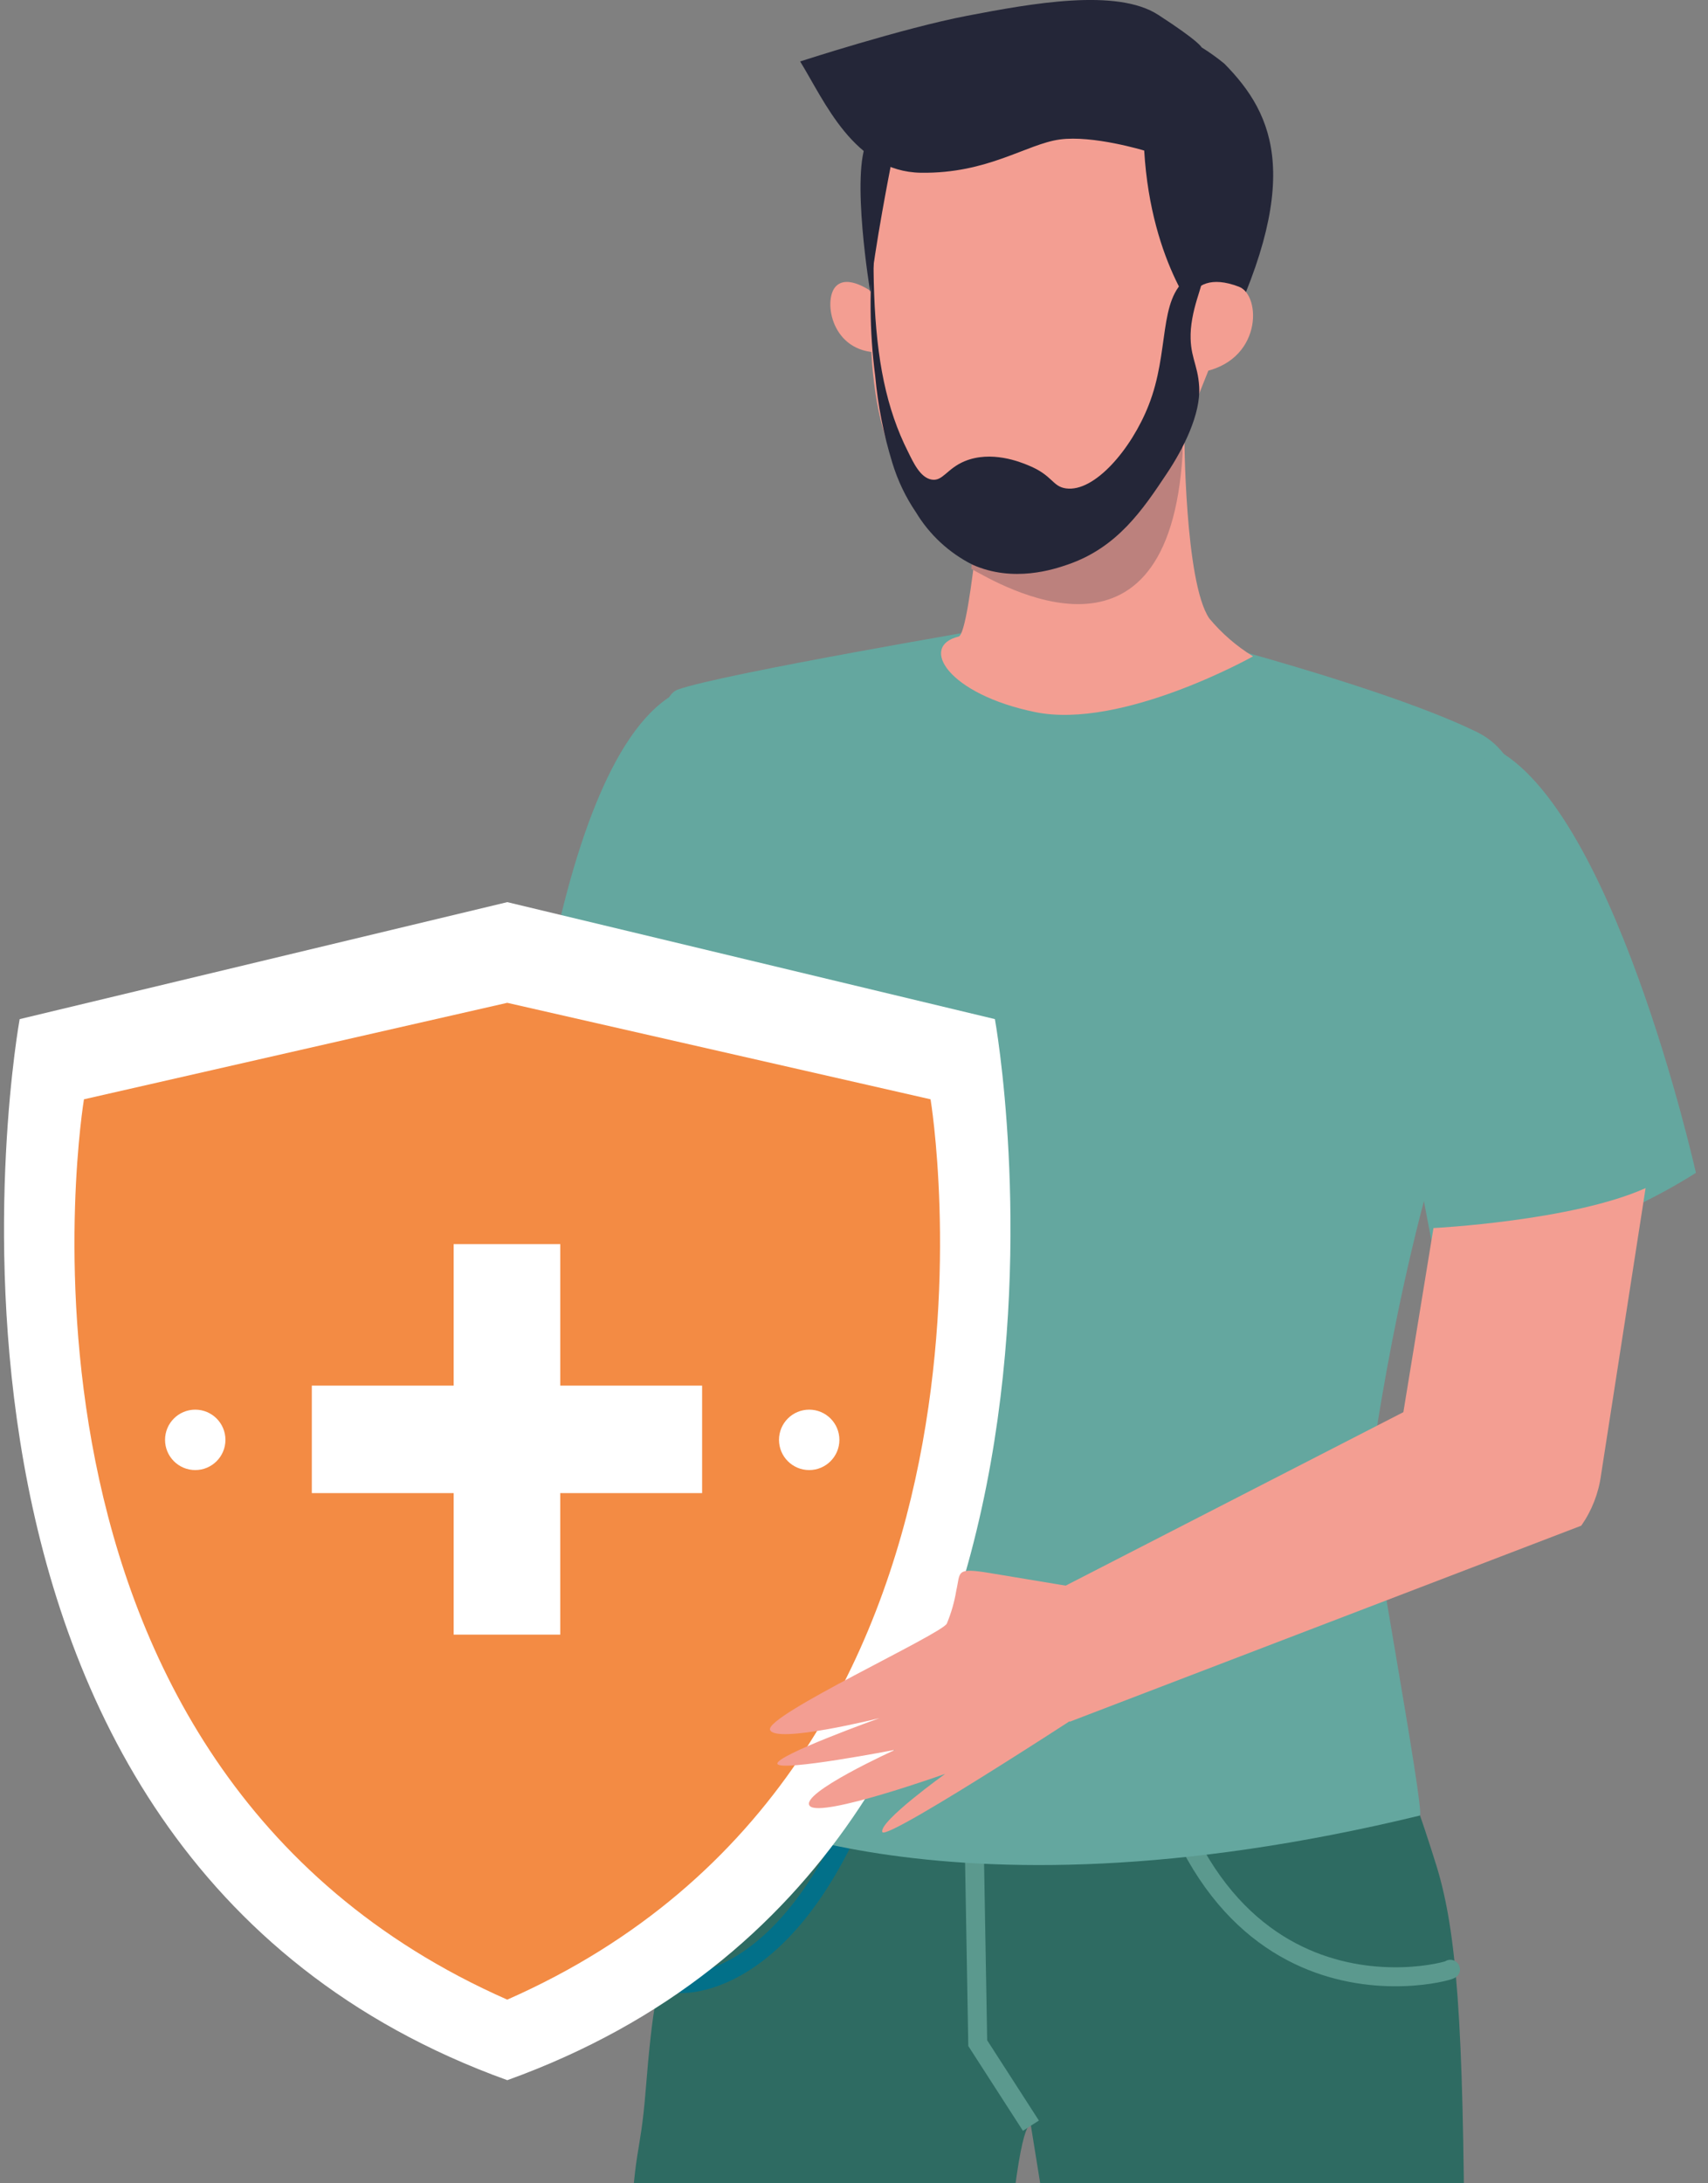<svg xmlns="http://www.w3.org/2000/svg" width="90" height="115" viewBox="0 0 90 115">
	<rect x="0" y="0" width="90" height="115" fill="#808080" stroke="none"/>
	<g fill="none" fill-rule="evenodd">
		<path fill="#2E6B62" fill-rule="nonzero" d="M77.165 119H55.456l-1.134-7.035s-.543-.77-1.243 7.035H33.146c.277-6.35.57-5.086.879-8.924.168-2.1.342-3.73.543-4.764.076-.454.157-.91.244-1.358.695-3.85 1.541-7.503 2.355-10.648 1.569-6.063 3.001-10.23 3.001-10.23L46.903 83l3.957-.05 7.332-.086 11.396-.13s.5 1.013 1.265 2.745c.917 2.073 2.214 5.18 3.506 8.812.461 1.288.917 2.642 1.351 4.044 1.042 3.426 1.406 8.15 1.455 20.665z"/>
		<path stroke="#5B998E" stroke-linecap="round" d="M76.423 103.727c.45 0-13.573 4.257-16.23-15.159"/>
		<path stroke="#5B998E" d="M54.322 111.965L51.52 107.618 51.178 88.038"/>
		<path stroke="#027089" d="M35.798 104.474s7.665.74 11.667-16.436"/>
		<path fill="#E08485" fill-rule="nonzero" d="M29.87 52.504l-2.942 20.109-7.571 22.836 6.839 3.726s10.54-21.945 10.98-24.243c.44-2.298 2.334-16.79 2.334-16.79l-9.64-5.638z"/>
		<path fill="#64A79F" fill-rule="nonzero" d="M52.749 32.99s-14.84 2.52-17.042 3.336c-2.572.944.698 17.08 1.461 20.032.623 2.418.87 18.942.87 18.942l-.88 19.67s11.958 6.89 37.657.66c.312-.076-2.839-16.913-2.7-17.62.183-.934 1.5-11.596 4.835-21.053 1.37-3.876 6.39-15.72.848-18.413-5.451-2.65-17.723-5.662-17.723-5.662l-7.326.108z"/>
		<path fill="#F39E92" fill-rule="nonzero" d="M66.027 34.572c-.871-.536-1.65-1.211-2.306-1.998-1.3-1.904-1.316-9.769-1.316-9.769l-10.43.355s-.811 10.233-1.464 10.37c-2.11.512-.544 3.04 4.036 3.978 4.579.939 11.48-2.936 11.48-2.936z"/>
		<path fill="#BC817D" fill-rule="nonzero" d="M62.315 22.275v1.62c-.734 12.213-9.648 6.889-11.137 6.067.233-1.944.695-6.718.695-6.718l10.442-.97z"/>
		<path fill="#64A79F" fill-rule="nonzero" d="M78.343 39.246c6.576 2.59 11.02 22.531 11.02 22.531-4.137 2.614-8.864 4.166-13.754 4.516l-1.096-5.729 3.83-21.318zM35.467 36.594c-6.648 3.94-8.155 26.333-8.155 26.333s3.226 2.71 11.391 3.366l.807-9.995-4.043-19.704z"/>
		<path fill="#F39E92" fill-rule="nonzero" d="M75.534 64.685l-1.586 9.697-17.997 9.241.411 7.066 26.96-10.328c.553-.79.91-1.7 1.04-2.658l2.349-15.122c-3.87 1.734-11.177 2.104-11.177 2.104zM65.494 12.983c.06 1.845-.774 3.923-2.436 8.078-1.271 3.187-2.127 4.443-3.334 5.465-.968.822-2.098 1.43-3.317 1.786-2.027.578-4.196.385-6.09-.541-.809-.33-1.527-.85-2.094-1.515-1.429-2.1-2.035-4.296-2.268-7.077-.195-2.664-.037-5.343.471-7.965.715-3.95 1.093-5.925 2.338-7.153 2.928-2.852 9.12-2.489 12.882.628 3.556 2.938 3.816 7.38 3.848 8.294z"/>
		<path fill="#242638" fill-rule="nonzero" d="M63.322 16.967s-2.667-2.963-3.03-9.036c0 0-2.704-.822-4.45-.584-1.748.238-3.787 1.806-7.32 1.752-3.531-.054-5.084-3.796-6.36-5.862 0 0 5.409-1.757 8.8-2.406C54.354.18 58.838-.635 61.028.78c2.191 1.418 2.288 1.715 2.288 1.715.42.26.82.547 1.201.86 2.662 2.704 4.246 6.224-.319 15.206l-.876-1.595z"/>
		<path fill="#F39E92" fill-rule="nonzero" d="M46.01 15.42s-1.363-1.048-1.997-.302c-.635.746-.196 3.454 2.304 3.444.183-1.055.078-2.139-.307-3.143z"/>
		<path fill="#242638" fill-rule="nonzero" d="M46.935 8.753s-.867 4.387-1.08 6.627c0 0-1.044-6.283-.149-7.973.896-1.69 1.229 1.346 1.229 1.346z"/>
		<path fill="#F39E92" fill-rule="nonzero" d="M62.377 17.079s-.089-3.125 2.91-1.975c1.192.457 1.238 3.994-2.083 4.519-.005 0-1.166-.29-.827-2.544z"/>
		<path fill="#242638" fill-rule="nonzero" d="M62.59 14.628c-1.584 1.15-.941 3.886-2.07 6.73-.902 2.294-2.847 4.583-4.355 4.367-.723-.103-.691-.691-1.982-1.215-.427-.178-1.945-.793-3.344-.22-.951.393-1.162 1.079-1.756.97-.595-.107-.957-.9-1.232-1.457-1.15-2.272-1.659-4.857-1.788-8.3-.07-1.803 0-2.775 0-2.775-.269 2.35-.25 4.725.054 7.07.14 1.553.443 3.087.902 4.577.282.93.702 1.81 1.248 2.613.712 1.178 1.742 2.132 2.971 2.752 2.161.972 4.322.238 5.014 0 2.63-.896 3.97-2.903 5.235-4.803.864-1.29 1.788-3.125 1.702-4.566-.07-1.236-.54-1.62-.438-3.033.135-1.566.87-2.699.54-2.942-.178-.146-.615.173-.702.232z"/>
		<g fill-rule="nonzero" transform="translate(.211 47.518)">
			<path fill="#FFF" d="M26.519 62.05C-7.153 49.919.825 6.162.825 6.162L26.519 0l25.694 6.161s7.966 43.757-25.694 55.89z"/>
			<path fill="#F38B44" d="M26.518 57.808C-1.617 45.413 4.213 10.385 4.213 10.385l22.305-5.082 22.305 5.082s5.824 35.028-22.305 47.423z"/>
			<circle cx="42.428" cy="28.323" r="1.591" fill="#FFF"/>
			<circle cx="10.077" cy="28.323" r="1.591" fill="#FFF"/>
		</g>
		<path fill="#4EBD9E" fill-rule="nonzero" d="M15.928 80.366L15.928 80.366 15.891 80.329z"/>
		<path fill="#F39E92" fill-rule="nonzero" d="M57.87 83.8s-3.618-.59-5.684-.939c-1.86-.31-1.567-.065-1.795.91-.098.6-.266 1.186-.499 1.746-.249.546-9.581 4.838-9.316 5.597.266.758 5.77-.617 5.77-.617s-5.531 1.98-5.38 2.411c.152.431 6.204-.742 6.204-.742s-5.075 2.302-4.5 2.957c.574.654 7.136-1.691 7.136-1.691s-3.509 2.52-3.314 3.065c.196.546 12.64-7.636 12.64-7.636l-1.263-5.062z"/>
		<path fill="#FFF" fill-rule="nonzero" d="M29.523 65.532v7.452h7.474v5.662h-7.475l.001 7.453h-5.619v-7.453H16.43v-5.662h7.474v-7.452h5.62z"/>
	</g>
</svg>

